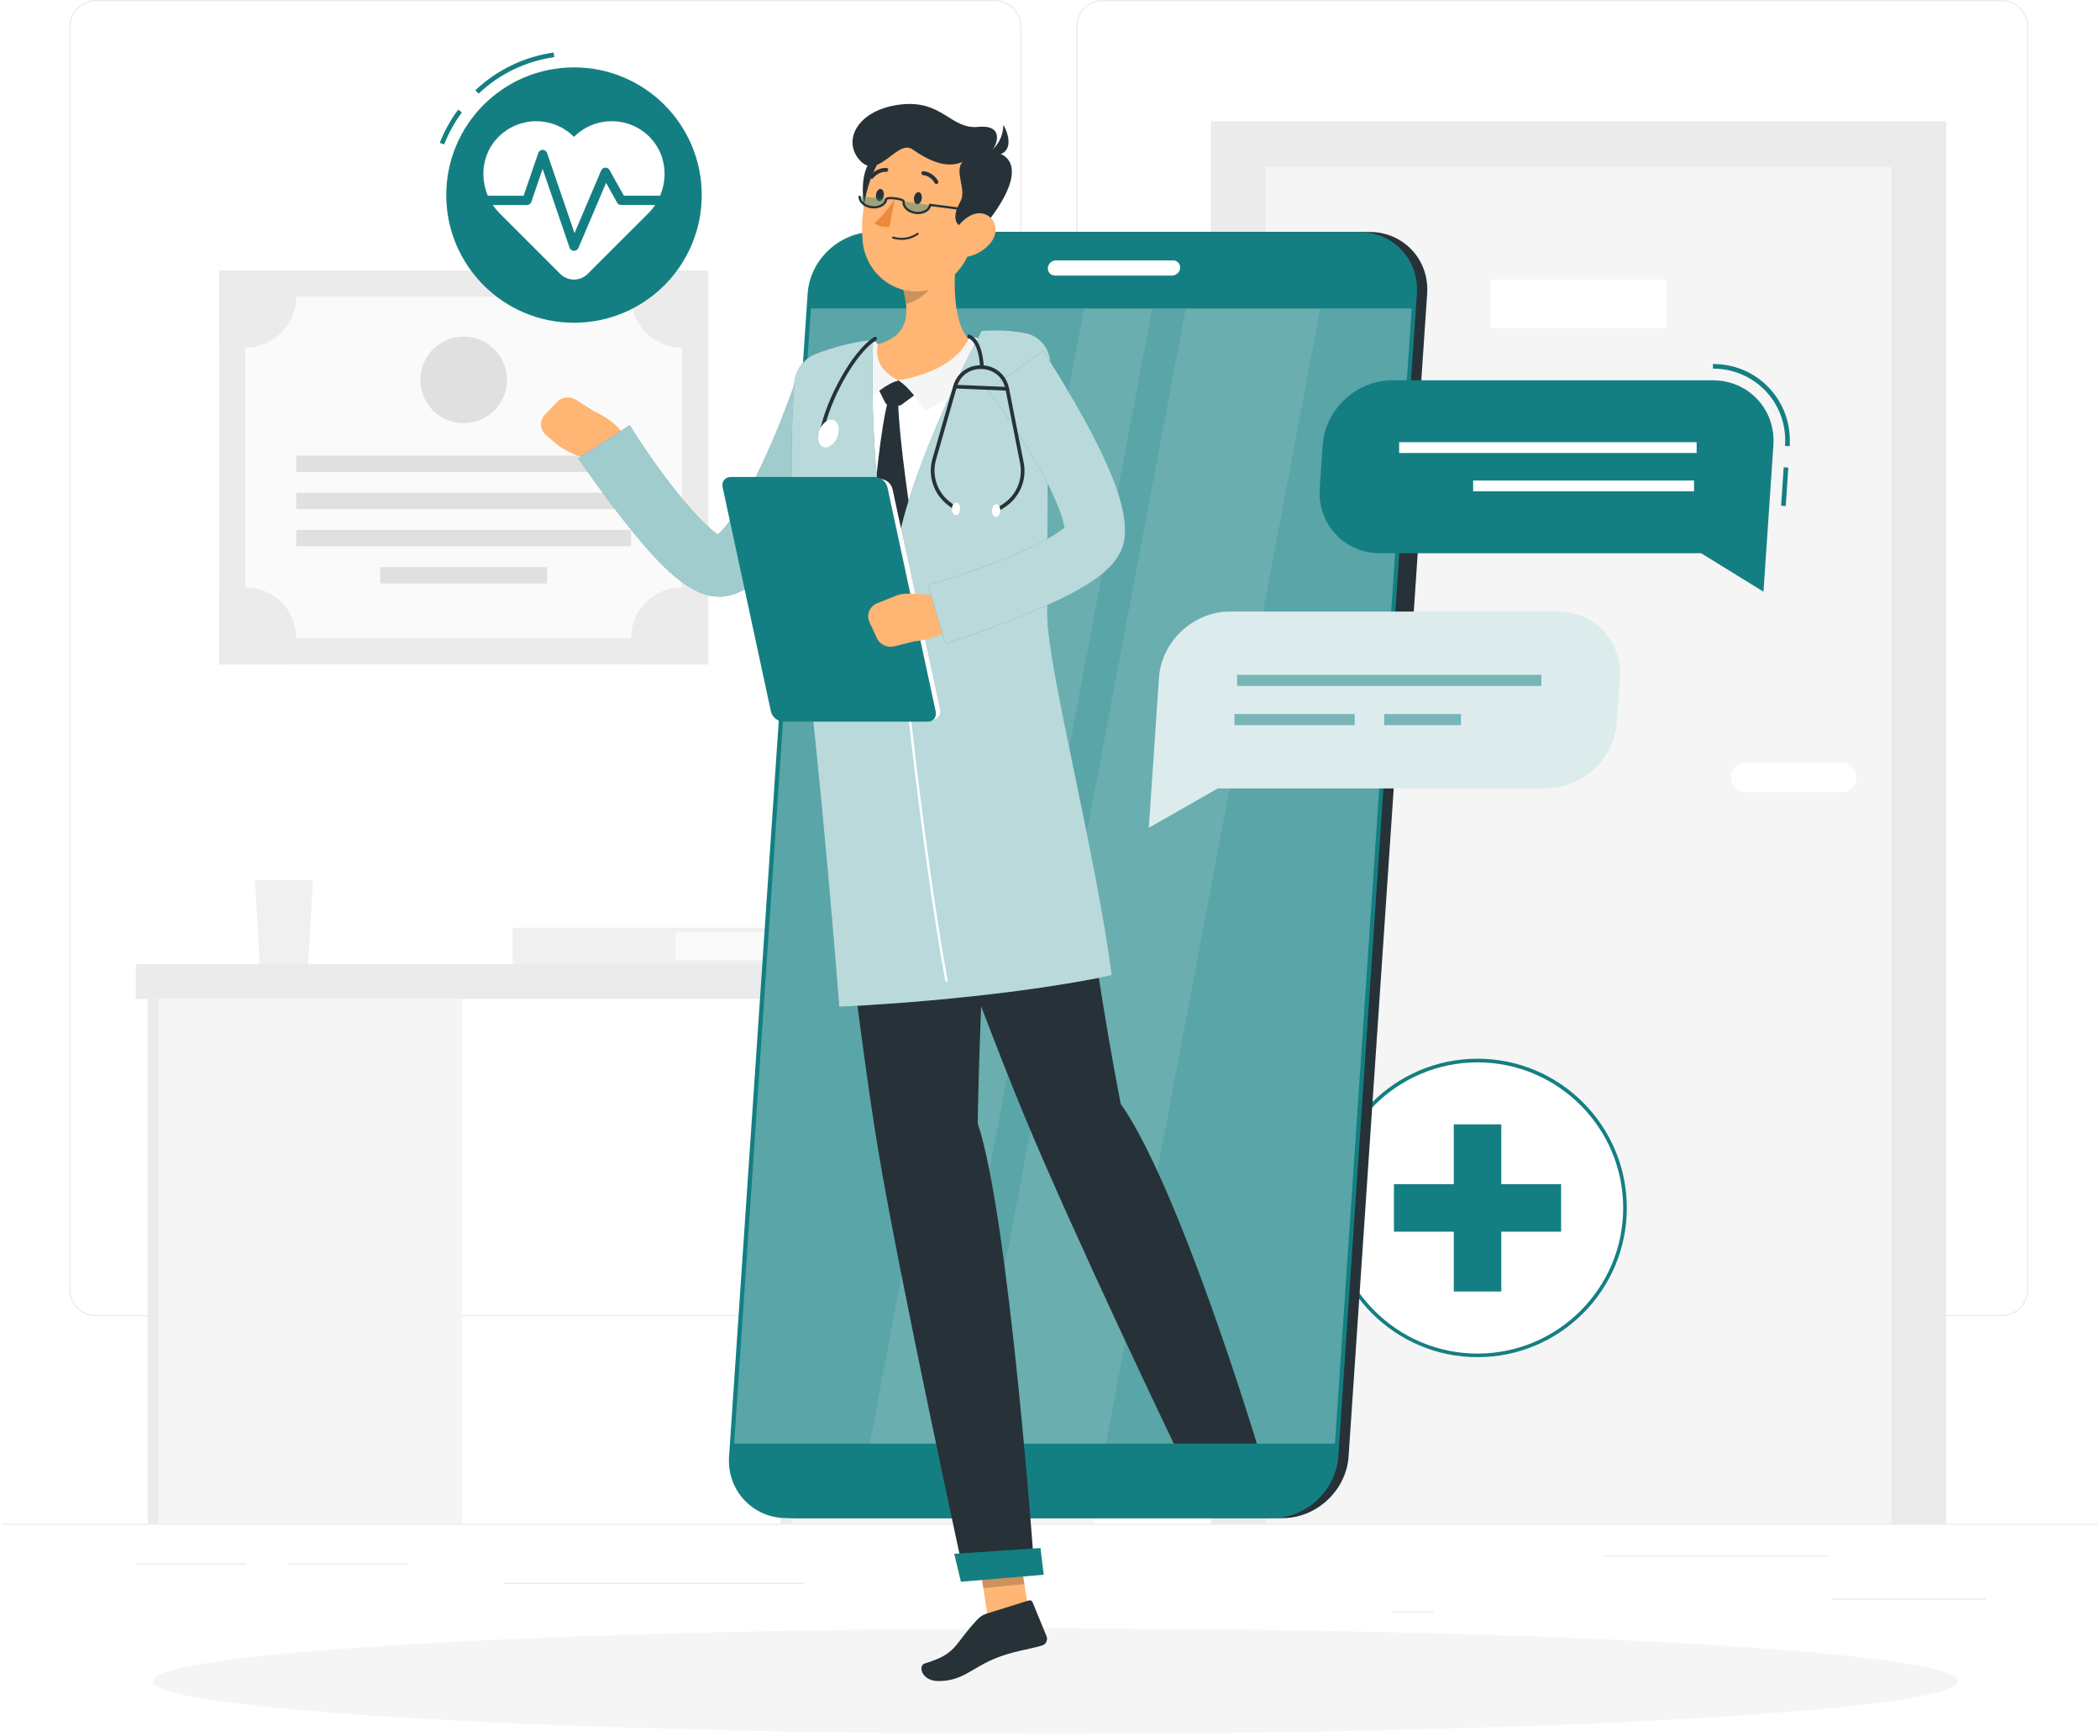 <svg width="398" height="329" viewBox="0 0 398 329" fill="none" xmlns="http://www.w3.org/2000/svg">
<g clip-path="url(#clip0_193_43)">
<path d="M420.556 288.823H-20.555V289.044H420.556V288.823Z" fill="#EBEBEB"/>
<path d="M376.356 303.015H347.137V303.236H376.356V303.015Z" fill="#EBEBEB"/>
<path d="M271.654 305.414H263.988V305.635H271.654V305.414Z" fill="#EBEBEB"/>
<path d="M346.255 294.83H304.199V295.05H346.255V294.83Z" fill="#EBEBEB"/>
<path d="M46.617 296.312H25.726V296.532H46.617V296.312Z" fill="#EBEBEB"/>
<path d="M77.274 296.312H54.469V296.532H77.274V296.312Z" fill="#EBEBEB"/>
<path d="M152.457 300.034H95.43V300.254H152.457V300.034Z" fill="#EBEBEB"/>
<path d="M188.54 249.484H18.183C15.404 249.484 13.145 247.226 13.145 244.448V5.036C13.145 2.258 15.404 0 18.183 0H188.54C191.319 0 193.577 2.258 193.577 5.036V244.448C193.577 247.226 191.319 249.484 188.54 249.484ZM18.183 0.221C15.527 0.221 13.366 2.381 13.366 5.036V244.448C13.366 247.103 15.527 249.264 18.183 249.264H188.54C191.195 249.264 193.357 247.103 193.357 244.448V5.036C193.357 2.381 191.195 0.221 188.54 0.221H18.183Z" fill="#EBEBEB"/>
<path d="M379.365 249.484H209.007C206.228 249.484 203.97 247.226 203.97 244.448V5.036C203.97 2.258 206.228 0 209.007 0H379.365C382.144 0 384.402 2.258 384.402 5.036V244.448C384.402 247.226 382.144 249.484 379.365 249.484ZM209.007 0.221C206.352 0.221 204.191 2.381 204.191 5.036V244.448C204.191 247.103 206.352 249.264 209.007 249.264H379.365C382.02 249.264 384.182 247.103 384.182 244.448V5.036C384.182 2.381 382.02 0.221 379.365 0.221H209.007Z" fill="#EBEBEB"/>
<path d="M368.866 22.977H229.501V288.823H368.866V22.977Z" fill="#EBEBEB"/>
<path d="M358.5 31.648H239.868V288.823H358.5V31.648Z" fill="#F5F5F5"/>
<path d="M315.871 52.975H282.514V62.193H315.871V52.975Z" fill="white"/>
<path d="M330.895 144.531H348.99C350.551 144.531 351.813 145.792 351.813 147.353C351.813 148.914 350.551 150.176 348.99 150.176H330.895C329.334 150.176 328.072 148.914 328.072 147.353C328.072 145.792 329.334 144.531 330.895 144.531Z" fill="white"/>
<path d="M134.222 51.264H41.535V125.946H134.222V51.264Z" fill="#EBEBEB"/>
<path d="M129.246 120.971V56.239L46.511 56.239V120.971H129.246Z" fill="#FAFAFA"/>
<path d="M119.594 89.456V86.36H56.154V89.456H119.594Z" fill="#E0E0E0"/>
<path d="M119.585 96.495V93.399H56.145V96.495H119.585Z" fill="#E0E0E0"/>
<path d="M119.594 103.542V100.446H56.154V103.542H119.594Z" fill="#E0E0E0"/>
<path d="M103.688 110.59V107.494H72.06V110.59H103.688Z" fill="#E0E0E0"/>
<path d="M56.154 56.239C56.154 61.566 51.84 65.879 46.511 65.879C44.694 65.879 42.991 65.377 41.544 64.495V51.264H54.786C55.66 52.719 56.163 54.413 56.163 56.23L56.154 56.239Z" fill="#EBEBEB"/>
<path d="M134.222 51.264V64.495C132.766 65.368 131.072 65.879 129.255 65.879C123.926 65.879 119.603 61.566 119.603 56.239C119.603 54.422 120.106 52.719 120.988 51.273H134.23L134.222 51.264Z" fill="#EBEBEB"/>
<path d="M56.154 120.98C56.154 122.797 55.66 124.5 54.777 125.946H41.535V112.707C42.991 111.833 44.685 111.322 46.502 111.322C51.831 111.322 56.145 115.644 56.145 120.971L56.154 120.98Z" fill="#EBEBEB"/>
<path d="M134.222 112.707V125.946H120.979C120.106 124.491 119.594 122.797 119.594 120.98C119.594 115.653 123.917 111.331 129.246 111.331C131.063 111.331 132.766 111.833 134.213 112.715L134.222 112.707Z" fill="#EBEBEB"/>
<path d="M95.985 73.323C96.711 68.846 93.671 64.628 89.193 63.901C84.716 63.175 80.497 66.215 79.77 70.691C79.043 75.168 82.084 79.386 86.561 80.113C91.039 80.839 95.258 77.799 95.985 73.323Z" fill="#E0E0E0"/>
<path d="M209.122 182.758H25.726V189.356H209.122V182.758Z" fill="#EBEBEB"/>
<path d="M207.534 189.356H147.949V288.823H207.534V189.356Z" fill="#F5F5F5"/>
<path d="M87.579 189.356H27.993V288.823H87.579V189.356Z" fill="#F5F5F5"/>
<path d="M30.031 189.356H27.993V288.823H30.031V189.356Z" fill="#EBEBEB"/>
<path d="M149.987 189.356H147.949V288.823H149.987V189.356Z" fill="#EBEBEB"/>
<path d="M59.286 166.855H48.328L49.211 182.758H58.403L59.286 166.855Z" fill="#F0F0F0"/>
<path d="M154.416 175.861H97.168V182.758H154.416V175.861Z" fill="#F0F0F0"/>
<path d="M154.425 176.672H128.029V181.956H154.425V176.672Z" fill="#FAFAFA"/>
<g filter="url(#filter0_f_193_43)">
<path d="M200 328.656C294.471 328.656 371.054 324.186 371.054 318.671C371.054 313.157 294.471 308.687 200 308.687C105.529 308.687 28.946 313.157 28.946 318.671C28.946 324.186 105.529 328.656 200 328.656Z" fill="#F5F5F5"/>
</g>
<path d="M280.026 256.911C295.462 256.911 307.975 244.401 307.975 228.968C307.975 213.536 295.462 201.025 280.026 201.025C264.591 201.025 252.078 213.536 252.078 228.968C252.078 244.401 264.591 256.911 280.026 256.911Z" fill="white"/>
<path d="M280.026 257.255C264.429 257.255 251.734 244.563 251.734 228.968C251.734 213.374 264.429 200.681 280.026 200.681C295.624 200.681 308.319 213.365 308.319 228.968C308.319 244.571 295.624 257.255 280.026 257.255ZM280.026 201.378C264.808 201.378 252.422 213.762 252.422 228.977C252.422 244.192 264.808 256.576 280.026 256.576C295.245 256.576 307.631 244.192 307.631 228.977C307.631 213.762 295.245 201.378 280.026 201.378Z" fill="#147F82"/>
<path d="M284.526 213.127H275.527V244.809H284.526V213.127Z" fill="#147F82"/>
<path d="M295.871 233.467V224.47H264.182V233.467H295.871Z" fill="#147F82"/>
<path d="M90.701 17.747L90.093 17.103C94.222 13.222 99.347 10.752 104.923 9.958L105.046 10.831C99.656 11.599 94.689 13.989 90.701 17.747Z" fill="#147F82"/>
<path d="M84.173 27.387L83.353 27.07C84.226 24.829 85.399 22.712 86.837 20.772L87.543 21.301C86.149 23.18 85.02 25.226 84.173 27.396V27.387Z" fill="#147F82"/>
<path d="M108.787 61.178C122.157 61.178 132.995 50.342 132.995 36.975C132.995 23.608 122.157 12.772 108.787 12.772C95.417 12.772 84.579 23.608 84.579 36.975C84.579 50.342 95.417 61.178 108.787 61.178Z" fill="#147F82"/>
<path d="M123.22 26.073C119.285 21.989 112.783 21.945 108.787 25.941C104.791 21.945 98.297 21.998 94.354 26.073C90.49 30.077 90.79 36.534 94.724 40.468L106.167 51.908C107.614 53.354 109.96 53.354 111.398 51.908L122.841 40.468C126.775 36.534 127.075 30.077 123.211 26.073H123.22Z" fill="white"/>
<path d="M108.787 47.551C108.787 47.551 108.769 47.551 108.752 47.551C108.39 47.542 108.064 47.304 107.949 46.951L102.841 32.018L100.706 38.263C100.582 38.624 100.247 38.862 99.868 38.862H91.319C90.834 38.862 90.437 38.466 90.437 37.98C90.437 37.495 90.834 37.099 91.319 37.099H99.241L102.012 29.01C102.135 28.649 102.47 28.41 102.85 28.41C103.229 28.41 103.564 28.649 103.688 29.01L108.884 44.199L113.93 32.318C114.063 32.009 114.363 31.797 114.698 31.78C115.033 31.753 115.351 31.939 115.518 32.23L118.236 37.09H126.273C126.758 37.09 127.155 37.487 127.155 37.972C127.155 38.457 126.758 38.854 126.273 38.854H117.724C117.406 38.854 117.106 38.677 116.956 38.404L114.866 34.664L109.625 47.004C109.484 47.33 109.166 47.542 108.813 47.542L108.787 47.551Z" fill="#147F82"/>
<path d="M243.105 287.765H151.028C144.596 287.765 139.691 282.508 140.124 276.078L155.015 55.657C155.448 49.227 161.068 43.97 167.499 43.97H259.576C266.008 43.97 270.913 49.227 270.481 55.657L255.589 276.078C255.157 282.508 249.537 287.765 243.105 287.765Z" fill="#263238"/>
<path d="M263.476 133.726H261.156C259.356 133.726 257.988 132.253 258.112 130.462L260.962 88.31C261.085 86.51 262.655 85.046 264.446 85.046H266.767C268.566 85.046 269.934 86.519 269.81 88.31L266.961 130.462C266.837 132.262 265.267 133.726 263.476 133.726Z" fill="#263238"/>
<path d="M153.666 105.606H151.345C149.881 105.606 148.76 104.407 148.858 102.934L149.89 87.71C149.987 86.246 151.275 85.037 152.739 85.037H155.06C156.524 85.037 157.644 86.237 157.547 87.71L156.515 102.934C156.418 104.398 155.13 105.606 153.666 105.606Z" fill="#147F82"/>
<path d="M151.831 132.791H149.51C148.046 132.791 146.926 131.591 147.023 130.118L148.055 114.894C148.152 113.43 149.44 112.222 150.904 112.222H153.225C154.689 112.222 155.81 113.421 155.712 114.894L154.68 130.118C154.583 131.582 153.295 132.791 151.831 132.791Z" fill="#147F82"/>
<path d="M241.156 287.765H149.078C142.647 287.765 137.742 282.508 138.174 276.078L153.066 55.657C153.498 49.227 159.118 43.97 165.549 43.97H257.627C264.058 43.97 268.963 49.227 268.531 55.657L253.639 276.078C253.207 282.508 247.587 287.765 241.156 287.765Z" fill="#147F82"/>
<path opacity="0.3" d="M139.144 273.643L153.683 58.47H267.543L253.004 273.643H139.144Z" fill="white"/>
<path opacity="0.1" d="M184.094 273.643L224.729 58.47H250.234L209.599 273.643H184.094Z" fill="white"/>
<path opacity="0.1" d="M164.835 273.643L205.461 58.47H218.385L177.75 273.643H164.835Z" fill="white"/>
<path d="M200.124 49.359H222.329C223.123 49.359 223.723 50.011 223.67 50.797C223.617 51.59 222.92 52.234 222.135 52.234H199.929C199.135 52.234 198.536 51.582 198.588 50.797C198.641 50.003 199.338 49.359 200.124 49.359Z" fill="white"/>
<path d="M195.501 308.969L187.719 309.719L184.914 291.76L192.695 291.02L195.501 308.969Z" fill="#FFB573"/>
<path d="M186.828 305.917L194.971 303.377C195.28 303.28 195.58 303.421 195.695 303.712L198.359 310.186C198.633 310.857 198.227 311.703 197.521 311.906C194.574 312.771 191.778 313 188.222 314.526C184.067 316.308 182.32 318.654 177.856 318.654C174.645 318.654 173.93 315.717 175.28 315.311C181.438 313.441 180.644 311.906 185.135 307.09C185.62 306.57 186.184 306.12 186.828 305.926V305.917Z" fill="#263238"/>
<path opacity="0.2" d="M184.914 291.769L186.361 301.022L194.151 300.272L192.704 291.02L184.914 291.769Z" fill="black"/>
<path d="M190.543 64.953C180.335 63.754 170.181 64.556 159.991 66.532C156.533 67.203 153.851 70.051 153.454 73.553C152.351 83.308 151.09 105.174 156.012 137.792L197.724 134.281C197.812 128.363 193.595 101.399 197.08 73.412C197.6 69.196 194.707 65.438 190.551 64.953H190.543Z" fill="white"/>
<path d="M166.255 73.315L167.755 76.305C167.905 76.605 168.205 76.799 168.54 76.817L170.154 76.896C170.445 76.914 170.728 76.826 170.957 76.649L173.736 74.576L170.295 72.08L166.255 73.306V73.315Z" fill="#263238"/>
<path d="M170.199 76.049C168.999 75.599 168.319 75.899 168.319 75.899C167.005 80.53 165.567 93.822 165.417 99.697C169.405 111.304 170.701 112.486 170.701 112.486L172.73 98.506C172.73 98.506 170.463 84.217 170.199 76.049Z" fill="#263238"/>
<path d="M181.712 44.843C180.759 50.594 179.947 61.108 184.067 64.821C181.05 67.996 177.08 71.665 170.287 72.089C163.494 72.504 164.543 67.802 166.264 65.288C172.607 63.595 172.298 58.867 171.054 54.457L181.703 44.852L181.712 44.843Z" fill="#FFB573"/>
<path d="M185.805 64.318C185.276 64.08 184.693 63.921 184.305 63.833C184.049 63.771 183.785 63.877 183.652 64.106C182.991 65.218 180.997 70.184 170.287 72.098C172.042 73.139 174.389 76.367 175.404 77.919C178.615 76.252 186.97 71.269 186.167 64.821C186.131 64.609 185.999 64.415 185.805 64.327V64.318Z" fill="#F5F5F5"/>
<path d="M166.334 65.544C166.423 65.103 166.043 64.724 165.611 64.803C165.17 64.891 164.729 65.033 164.517 65.103C164.429 65.13 164.367 65.174 164.288 65.236C163.467 65.994 158.994 72.442 163.185 77.672C164.12 76.252 167.111 73.033 170.295 72.089C167.287 70.722 165.796 68.199 166.334 65.553V65.544Z" fill="#F5F5F5"/>
<path opacity="0.2" d="M177.371 48.768L171.072 54.448C171.372 55.489 171.61 56.556 171.716 57.588C174.142 57.174 177.415 54.413 177.6 51.855C177.689 50.576 177.6 49.359 177.38 48.768H177.371Z" fill="black"/>
<path d="M168.955 27.467C163.52 29.592 163.167 34.056 163.705 38.942C164.244 43.828 169.51 40.591 170.684 37.548C171.866 34.505 176.48 24.529 168.955 27.467Z" fill="#263238"/>
<path d="M186.29 37.196C184.782 44.878 184.288 49.438 179.885 52.975C173.269 58.294 164.288 53.698 163.494 45.769C162.779 38.633 165.364 27.273 173.277 25.032C181.068 22.827 187.799 29.504 186.29 37.187V37.196Z" fill="#FFB573"/>
<path d="M185.973 43.555C179.506 43.899 180.873 40.221 182.056 38.113C183.229 36.005 180.829 32.53 182.4 30.713C179.603 31.824 176.674 30.907 172.942 28.313C170.049 26.294 166.423 34.373 162.894 30.325C159.559 26.505 162.655 20.745 170.666 19.811C178.668 18.884 180.132 24.556 185.39 24.053C190.648 23.55 188.822 27.872 187.79 28.754C192.201 29.046 194.601 33.262 185.973 43.555Z" fill="#263238"/>
<path d="M186.802 29.293C186.802 29.293 190.11 27.696 190.163 23.656C191.875 26.717 191.689 30.192 186.802 29.293Z" fill="#263238"/>
<path d="M170.004 45.398C172.386 45.778 173.974 44.508 174.045 44.446C174.124 44.384 174.142 44.261 174.071 44.181C174.001 44.102 173.895 44.093 173.807 44.155C173.789 44.172 171.945 45.645 169.316 44.852C169.219 44.825 169.113 44.878 169.078 44.975C169.043 45.072 169.096 45.178 169.193 45.205C169.466 45.284 169.731 45.346 169.996 45.39L170.004 45.398Z" fill="#263238"/>
<path d="M187.852 45.892C186.555 47.577 184.623 48.521 182.92 48.733C180.344 49.059 179.497 46.669 180.573 44.437C181.544 42.426 184.058 39.833 186.458 40.538C188.831 41.226 189.325 43.97 187.852 45.892Z" fill="#FFB573"/>
<path d="M185.302 212.933C185.611 189.903 188.549 135.058 188.549 135.058L156.03 137.801C156.03 137.801 162.497 194.331 166.405 217.828C170.463 242.26 182.911 299.469 182.911 299.469L196.109 298.349C196.109 298.349 191.31 230.75 185.302 212.95V212.933Z" fill="#263238"/>
<path d="M182.117 299.831L197.812 298.499L197.195 293.436L180.847 294.53L182.117 299.831Z" fill="#147F82"/>
<path d="M174.698 37.654C174.61 38.281 174.213 38.757 173.807 38.713C173.401 38.669 173.136 38.122 173.224 37.487C173.313 36.852 173.71 36.384 174.116 36.428C174.521 36.472 174.786 37.019 174.698 37.654Z" fill="#263238"/>
<path d="M167.499 37.054C167.411 37.681 167.014 38.157 166.608 38.113C166.202 38.069 165.937 37.522 166.026 36.887C166.114 36.261 166.511 35.784 166.917 35.828C167.322 35.873 167.587 36.419 167.499 37.054Z" fill="#263238"/>
<path d="M169.528 37.831C169.528 37.831 167.552 40.874 165.726 42.276C166.661 43.255 168.602 42.99 168.602 42.99L169.528 37.839V37.831Z" fill="#ED893E"/>
<path opacity="0.4" d="M162.929 37.248C162.797 38.254 163.829 39.092 165.214 39.268C166.599 39.445 167.905 38.669 168.037 37.663" fill="#147F82"/>
<path opacity="0.4" d="M171.284 38.183C171.098 39.18 172.069 40.08 173.445 40.344C174.821 40.609 176.171 39.912 176.356 38.916" fill="#147F82"/>
<path d="M173.992 40.583C173.833 40.583 173.674 40.574 173.516 40.556C172.801 40.468 172.148 40.177 171.689 39.736C171.204 39.286 170.984 38.73 171.054 38.175C170.992 38.13 170.498 37.928 169.634 37.822C168.769 37.707 168.231 37.778 168.143 37.857C168.019 38.924 166.678 39.674 165.179 39.489C164.464 39.401 163.811 39.109 163.352 38.669C162.867 38.219 162.647 37.663 162.717 37.107L163.141 37.16C163.088 37.575 163.264 38.007 163.644 38.36C164.041 38.73 164.605 38.986 165.232 39.065C166.493 39.233 167.622 38.642 167.737 37.751C167.799 37.266 168.822 37.292 169.678 37.398C170.525 37.504 171.531 37.742 171.469 38.227C171.416 38.642 171.592 39.074 171.972 39.427C172.369 39.797 172.933 40.053 173.56 40.133C174.186 40.212 174.795 40.115 175.271 39.85C175.73 39.603 176.012 39.233 176.065 38.819L176.092 38.607L186.987 40.009L186.934 40.433L176.453 39.083C176.33 39.55 175.995 39.947 175.483 40.221C175.051 40.459 174.53 40.583 173.983 40.583H173.992Z" fill="#263238"/>
<path d="M177.468 34.885C177.53 34.885 177.591 34.867 177.653 34.832C177.83 34.726 177.891 34.496 177.794 34.32C176.789 32.547 175.086 32.459 175.015 32.459C174.812 32.459 174.636 32.609 174.627 32.812C174.618 33.015 174.768 33.191 174.971 33.2C175.024 33.2 176.356 33.288 177.15 34.699C177.221 34.823 177.344 34.885 177.477 34.885H177.468Z" fill="#263238"/>
<path d="M165.17 33.888C165.284 33.897 165.408 33.853 165.496 33.747C166.546 32.468 167.869 32.565 167.931 32.574C168.134 32.591 168.319 32.441 168.337 32.239C168.363 32.036 168.222 31.85 168.019 31.833C167.949 31.833 166.255 31.674 164.932 33.279C164.799 33.438 164.817 33.676 164.976 33.8C165.037 33.844 165.099 33.87 165.17 33.879V33.888Z" fill="#263238"/>
<path d="M212.395 209.219C205.646 174.538 204.138 147.415 197.724 134.281L166.22 137.792C166.22 137.792 184.984 189.47 194.151 211.53C203.67 234.463 222.461 273.643 222.461 273.643H238.2C238.2 273.643 223.511 225.017 212.395 209.219Z" fill="#263238"/>
<path d="M112.536 77.928L109.158 75.776C108.011 75.044 106.493 75.22 105.576 76.19L103.264 78.625C102.214 79.736 102.32 81.474 103.494 82.479L105.143 83.891C106.573 85.108 108.249 86.016 110.057 86.554L115.042 88.027L118.315 84.517C119.285 80.821 112.545 77.937 112.545 77.937L112.536 77.928Z" fill="#FFB573"/>
<path d="M162.938 76.287C161.703 79.304 160.494 82.109 159.18 84.975C157.865 87.825 156.524 90.665 155.06 93.478C153.595 96.301 152.016 99.088 150.234 101.893C149.334 103.295 148.372 104.689 147.27 106.083C146.149 107.476 144.932 108.888 143.211 110.29C142.338 110.987 141.323 111.692 139.956 112.301C139.594 112.451 139.241 112.592 138.836 112.707L138.218 112.874C137.989 112.936 137.592 113.007 137.274 113.042C135.968 113.192 134.918 113.024 134.063 112.804C132.36 112.345 131.328 111.71 130.375 111.128C129.44 110.537 128.672 109.937 127.949 109.337C125.135 106.938 123.017 104.513 120.935 102.034C118.88 99.564 116.939 97.086 115.077 94.563C113.198 92.032 111.416 89.544 109.59 86.889L119.347 80.592C122.4 85.505 125.893 90.435 129.546 94.837C131.381 97.007 133.33 99.123 135.165 100.649C135.615 101.02 136.057 101.346 136.409 101.558C136.736 101.778 137.062 101.867 136.842 101.787C136.718 101.752 136.427 101.681 135.88 101.734C135.757 101.734 135.545 101.787 135.501 101.805C135.474 101.805 135.457 101.805 135.43 101.822C135.386 101.84 135.386 101.822 135.377 101.84C135.395 101.822 135.651 101.672 135.951 101.408C136.577 100.879 137.371 99.988 138.121 98.991C138.88 97.986 139.621 96.865 140.335 95.692C141.782 93.337 143.079 90.77 144.323 88.16C145.558 85.531 146.749 82.85 147.834 80.115C148.91 77.399 149.987 74.576 150.878 71.895L162.947 76.305L162.938 76.287Z" fill="#147F82"/>
<g opacity="0.6">
<path d="M162.938 76.287C161.703 79.304 160.494 82.109 159.18 84.975C157.865 87.825 156.524 90.665 155.06 93.478C153.595 96.301 152.016 99.088 150.234 101.893C149.334 103.295 148.372 104.689 147.27 106.083C146.149 107.476 144.932 108.888 143.211 110.29C142.338 110.987 141.323 111.692 139.956 112.301C139.594 112.451 139.241 112.592 138.836 112.707L138.218 112.874C137.989 112.936 137.592 113.007 137.274 113.042C135.968 113.192 134.918 113.024 134.063 112.804C132.36 112.345 131.328 111.71 130.375 111.128C129.44 110.537 128.672 109.937 127.949 109.337C125.135 106.938 123.017 104.513 120.935 102.034C118.88 99.564 116.939 97.086 115.077 94.563C113.198 92.032 111.416 89.544 109.59 86.889L119.347 80.592C122.4 85.505 125.893 90.435 129.546 94.837C131.381 97.007 133.33 99.123 135.165 100.649C135.615 101.02 136.057 101.346 136.409 101.558C136.736 101.778 137.062 101.867 136.842 101.787C136.718 101.752 136.427 101.681 135.88 101.734C135.757 101.734 135.545 101.787 135.501 101.805C135.474 101.805 135.457 101.805 135.43 101.822C135.386 101.84 135.386 101.822 135.377 101.84C135.395 101.822 135.651 101.672 135.951 101.408C136.577 100.879 137.371 99.988 138.121 98.991C138.88 97.986 139.621 96.865 140.335 95.692C141.782 93.337 143.079 90.77 144.323 88.16C145.558 85.531 146.749 82.85 147.834 80.115C148.91 77.399 149.987 74.576 150.878 71.895L162.947 76.305L162.938 76.287Z" fill="white"/>
</g>
<path d="M186.043 62.748C182.735 68.879 170.957 92.447 169.528 106.965C164.314 93.77 165.452 64.468 165.452 64.468C162.885 64.539 158.183 65.677 154.618 67.07C152.316 67.97 150.728 70.175 150.543 72.636C150.004 79.789 149.255 96.83 151.972 118.034C155.633 146.524 159.056 190.82 159.056 190.82C159.056 190.82 188.214 189.603 210.71 184.858C207.966 163.08 198.58 126.581 198.491 116.808C198.386 104.231 198.677 79.639 199.074 69.372C199.188 66.338 197.142 63.736 194.204 63.136C190.163 62.307 186.034 62.739 186.034 62.739L186.043 62.748Z" fill="#147F82"/>
<path opacity="0.7" d="M186.043 62.748C182.735 68.878 170.957 92.446 169.528 106.965C164.314 93.769 165.452 64.468 165.452 64.468C162.885 64.539 158.183 65.677 154.618 67.07C152.316 67.97 150.728 70.175 150.543 72.636C150.004 79.789 149.255 96.83 151.972 118.034C155.633 146.524 159.056 190.82 159.056 190.82C159.056 190.82 188.214 189.603 210.71 184.857C207.966 163.08 198.58 126.581 198.491 116.808C198.386 104.23 198.677 79.63 199.074 69.363C199.188 66.435 197.3 63.815 194.477 63.189C190.357 62.281 186.034 62.739 186.034 62.739L186.043 62.748Z" fill="white"/>
<path d="M179.171 186.101C174.107 158.167 170.093 117.187 169.766 112.248L170.225 112.213C170.551 117.143 174.566 158.105 179.629 186.013L179.18 186.092L179.171 186.101Z" fill="white"/>
<path d="M176.648 136.407H149.766C148.708 136.407 147.667 135.543 147.437 134.493L138.438 92.711C138.209 91.653 138.888 90.797 139.947 90.797H166.828C167.887 90.797 168.928 91.661 169.157 92.711L178.156 134.493C178.386 135.552 177.706 136.407 176.648 136.407Z" fill="white"/>
<path d="M175.809 136.795H148.478C147.402 136.795 146.343 135.922 146.105 134.846L136.956 92.367C136.727 91.291 137.415 90.418 138.483 90.418H165.814C166.89 90.418 167.949 91.291 168.187 92.367L177.336 134.846C177.565 135.922 176.877 136.795 175.809 136.795Z" fill="#147F82"/>
<path d="M178.941 112.786L172.139 112.53C171.319 112.504 170.507 112.645 169.749 112.945L166.237 114.356C164.799 114.938 164.146 116.552 164.79 117.937L166.202 120.98C166.767 122.189 168.143 122.841 169.466 122.515L173.357 121.554C173.357 121.554 180.662 120.971 180.926 117.152L178.941 112.786Z" fill="#FFB573"/>
<path d="M197.724 66.523C199.409 69.134 200.953 71.586 202.47 74.179C203.988 76.746 205.479 79.339 206.881 82.029C208.275 84.72 209.616 87.472 210.825 90.444C211.416 91.944 211.972 93.487 212.43 95.198C212.872 96.927 213.295 98.753 213.207 101.258V101.487L213.189 101.602C213.189 101.628 213.189 101.681 213.172 101.778C213.136 102.096 213.092 102.413 213.022 102.731C212.951 103.013 212.88 103.295 212.792 103.569C212.704 103.842 212.607 104.054 212.51 104.301C212.113 105.201 211.645 105.906 211.222 106.435C210.348 107.547 209.546 108.226 208.778 108.87C207.243 110.105 205.805 110.978 204.385 111.789C201.544 113.377 198.765 114.621 195.977 115.794C193.207 116.976 190.428 118.052 187.64 119.066C184.843 120.107 182.109 121.06 179.206 122.03L175.845 110.916C178.456 110.193 181.191 109.302 183.82 108.402C186.458 107.476 189.078 106.497 191.619 105.448C194.142 104.38 196.621 103.225 198.8 101.972C199.876 101.355 200.9 100.693 201.597 100.111C201.932 99.838 202.206 99.538 202.206 99.503C202.232 99.476 202.144 99.556 202.038 99.794C202.003 99.864 201.985 99.917 201.95 100.023C201.914 100.129 201.879 100.235 201.861 100.341C201.826 100.473 201.8 100.614 201.791 100.755C201.791 100.808 201.791 100.808 201.791 100.79V100.773V100.737C201.791 100.349 201.632 99.326 201.314 98.277C200.997 97.209 200.556 96.054 200.053 94.881C199.038 92.526 197.777 90.127 196.401 87.763C195.024 85.399 193.569 83.035 192.016 80.724C190.472 78.431 188.84 76.076 187.217 73.959L197.689 66.523H197.724Z" fill="#147F82"/>
<g opacity="0.7">
<path d="M197.724 66.523C199.409 69.134 200.953 71.586 202.47 74.179C203.988 76.746 205.479 79.339 206.881 82.029C208.275 84.72 209.616 87.472 210.825 90.444C211.416 91.944 211.972 93.487 212.43 95.198C212.872 96.927 213.295 98.753 213.207 101.258V101.487L213.189 101.602C213.189 101.628 213.189 101.681 213.172 101.778C213.136 102.096 213.092 102.413 213.022 102.731C212.951 103.013 212.88 103.295 212.792 103.569C212.704 103.842 212.607 104.054 212.51 104.301C212.113 105.201 211.645 105.906 211.222 106.435C210.348 107.547 209.546 108.226 208.778 108.87C207.243 110.105 205.805 110.978 204.385 111.789C201.544 113.377 198.765 114.621 195.977 115.794C193.207 116.976 190.428 118.052 187.64 119.066C184.843 120.107 182.109 121.06 179.206 122.03L175.845 110.916C178.456 110.193 181.191 109.302 183.82 108.402C186.458 107.476 189.078 106.497 191.619 105.448C194.142 104.38 196.621 103.225 198.8 101.972C199.876 101.355 200.9 100.693 201.597 100.111C201.932 99.838 202.206 99.538 202.206 99.503C202.232 99.476 202.144 99.556 202.038 99.794C202.003 99.864 201.985 99.917 201.95 100.023C201.914 100.129 201.879 100.235 201.861 100.341C201.826 100.473 201.8 100.614 201.791 100.755C201.791 100.808 201.791 100.808 201.791 100.79V100.773V100.737C201.791 100.349 201.632 99.326 201.314 98.277C200.997 97.209 200.556 96.054 200.053 94.881C199.038 92.526 197.777 90.127 196.401 87.763C195.024 85.399 193.569 83.035 192.016 80.724C190.472 78.431 188.84 76.076 187.217 73.959L197.689 66.523H197.724Z" fill="white"/>
</g>
<path d="M188.796 97.13C188.681 97.13 188.566 97.077 188.496 96.971C188.39 96.812 188.443 96.592 188.602 96.486L189.978 95.613C192.616 93.937 193.93 90.868 193.33 87.798L190.56 73.765C190.022 71.057 187.825 70.016 186.096 69.937C184.367 69.866 182.091 70.722 181.332 73.377L177.406 87.128C176.551 90.135 177.6 93.302 180.088 95.189L181.385 96.177C181.535 96.292 181.57 96.513 181.456 96.671C181.341 96.821 181.12 96.856 180.962 96.742L179.665 95.754C176.939 93.681 175.792 90.224 176.727 86.934L180.653 73.183C181.367 70.678 183.52 69.143 186.123 69.24C188.725 69.346 190.737 71.075 191.24 73.632L194.01 87.666C194.671 91.017 193.233 94.369 190.348 96.204L188.972 97.077C188.91 97.112 188.849 97.13 188.787 97.13H188.796Z" fill="#263238"/>
<path d="M190.913 74.047H190.895L180.988 73.632C180.794 73.632 180.644 73.465 180.653 73.271C180.653 73.077 180.829 72.953 181.015 72.936L190.922 73.35C191.116 73.35 191.266 73.518 191.257 73.712C191.257 73.897 191.098 74.047 190.904 74.047H190.913Z" fill="#263238"/>
<path d="M186.096 69.946C185.911 69.946 185.752 69.796 185.743 69.602C185.699 67.873 185.187 64.777 183.538 64.098C183.361 64.027 183.273 63.815 183.344 63.639C183.414 63.463 183.617 63.374 183.802 63.445C186.246 64.451 186.431 69.055 186.44 69.575C186.44 69.769 186.29 69.928 186.096 69.937V69.946Z" fill="#263238"/>
<path d="M155.792 81.933C155.792 81.933 155.748 81.933 155.721 81.933C155.536 81.897 155.412 81.712 155.448 81.518C156.612 75.723 161.429 66.567 165.673 63.895C165.84 63.789 166.052 63.842 166.158 64.001C166.264 64.168 166.211 64.38 166.052 64.486C161.95 67.07 157.274 75.996 156.145 81.659C156.109 81.827 155.968 81.941 155.801 81.941L155.792 81.933Z" fill="#263238"/>
<path d="M158.686 82.841C158.139 84.243 156.939 85.09 156.012 84.72C155.086 84.358 154.786 82.92 155.333 81.518C155.88 80.115 157.08 79.269 158.006 79.639C158.933 80.001 159.232 81.439 158.686 82.841Z" fill="white"/>
<path d="M181.976 96.495C181.95 97.156 181.57 97.677 181.138 97.659C180.706 97.641 180.371 97.095 180.397 96.433C180.423 95.772 180.803 95.251 181.235 95.269C181.667 95.287 182.003 95.833 181.976 96.495Z" fill="white"/>
<path d="M189.581 96.812C189.554 97.474 189.175 97.994 188.743 97.977C188.31 97.959 187.975 97.412 188.001 96.751C188.028 96.089 188.407 95.569 188.84 95.586C189.272 95.604 189.607 96.151 189.581 96.812Z" fill="white"/>
<path d="M339.188 84.587L338.306 84.526C338.57 80.636 337.282 76.958 334.68 74.179C332.086 71.41 328.522 69.875 324.64 69.875V68.993C328.769 68.993 332.563 70.616 335.324 73.571C338.094 76.534 339.461 80.442 339.188 84.579V84.587Z" fill="#147F82"/>
<path d="M338.048 88.578L337.563 95.865L338.443 95.923L338.929 88.636L338.048 88.578Z" fill="#147F82"/>
<path d="M324.64 72.089H263.802C257.044 72.089 251.133 77.619 250.675 84.385L250.119 92.579C249.66 99.344 254.821 104.874 261.579 104.874H322.417L334.221 112.16L336.1 84.385C336.559 77.619 331.398 72.089 324.64 72.089Z" fill="#147F82"/>
<path d="M321.552 83.82H265.17V85.866H321.552V83.82Z" fill="white"/>
<path d="M321.058 91.088H279.197V93.134H321.058V91.088Z" fill="white"/>
<path d="M233.065 115.926H295.28C302.196 115.926 307.472 121.58 307.004 128.495L306.44 136.875C305.972 143.79 299.929 149.444 293.021 149.444H230.807L217.732 156.897L219.656 128.495C220.123 121.58 226.166 115.926 233.074 115.926H233.065Z" fill="white"/>
<path opacity="0.15" d="M233.065 115.926H295.28C302.196 115.926 307.472 121.58 307.004 128.495L306.44 136.875C305.972 143.79 299.929 149.444 293.021 149.444H230.807L217.732 156.897L219.656 128.495C220.123 121.58 226.166 115.926 233.074 115.926H233.065Z" fill="#147F82"/>
<path opacity="0.5" d="M292.121 127.922H234.459V130.021H292.121V127.922Z" fill="#147F82"/>
<path opacity="0.5" d="M256.744 135.349H233.956V137.448H256.744V135.349Z" fill="#147F82"/>
<path opacity="0.5" d="M276.885 135.349H262.329V137.448H276.885V135.349Z" fill="#147F82"/>
</g>
<defs>
<filter id="filter0_f_193_43" x="16.946" y="296.687" width="366.108" height="43.969" filterUnits="userSpaceOnUse" color-interpolation-filters="sRGB">
<feFlood flood-opacity="0" result="BackgroundImageFix"/>
<feBlend mode="normal" in="SourceGraphic" in2="BackgroundImageFix" result="shape"/>
<feGaussianBlur stdDeviation="6" result="effect1_foregroundBlur_193_43"/>
</filter>
<clipPath id="clip0_193_43">
<rect width="397" height="329" fill="white" transform="translate(0.5)"/>
</clipPath>
</defs>
</svg>

